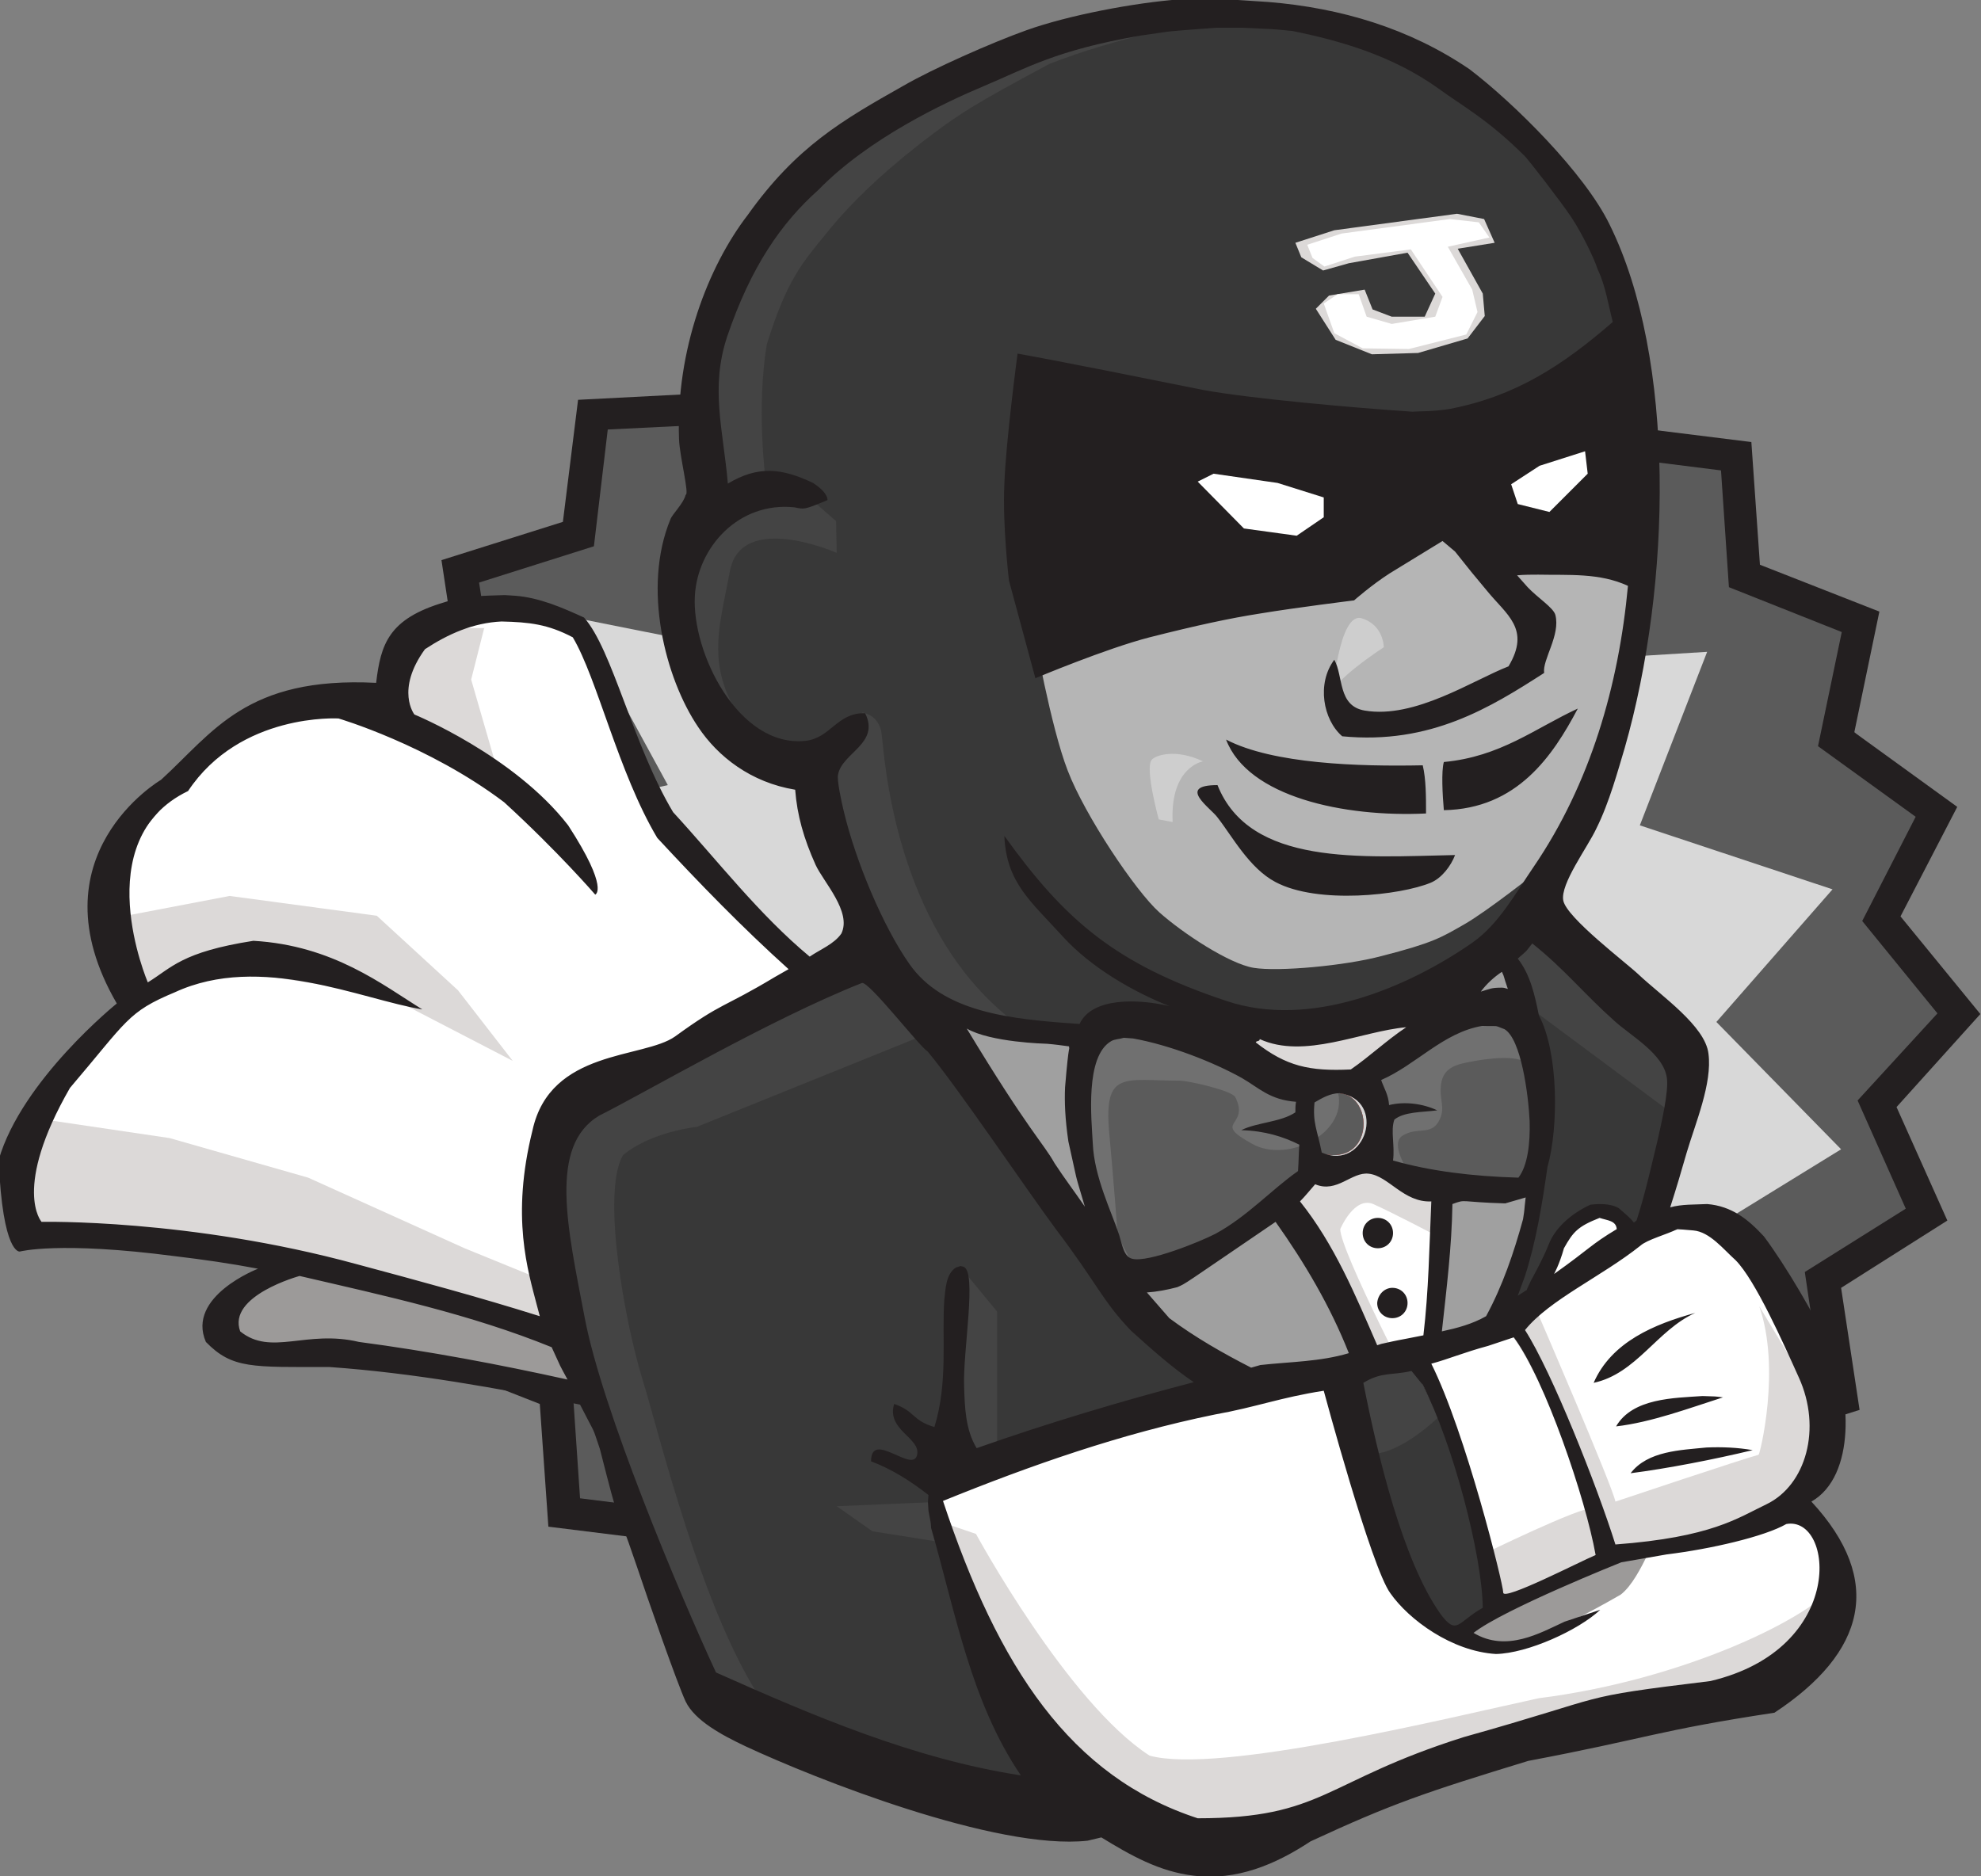 <?xml version="1.0" encoding="utf-8"?>
<!-- Generator: Adobe Illustrator 19.1.0, SVG Export Plug-In . SVG Version: 6.00 Build 0)  -->
<svg version="1.1" id="Layer_1" xmlns="http://www.w3.org/2000/svg" xmlns:xlink="http://www.w3.org/1999/xlink" x="0px" y="0px"
	 viewBox="155.6 -130.8 300.2 284.4" style="enable-background:new 155.6 -130.8 300.2 284.4;" xml:space="preserve">
<rect x="155.6" y="-130.8" width="300.2" height="284.4" fill="#808080" stroke="none"/>
<style type="text/css">
	.st0{fill:#5B5B5B;}
	.st1{fill:#231F20;}
	.st2{fill:#D8D8D8;}
	.st3{fill:#9C9A99;}
	.st4{fill:#FFFFFF;}
	.st5{fill:#DCD9D8;}
	.st6{fill:#A0A0A0;}
	.st7{fill:#B5B5B5;}
	.st8{fill:#383838;}
	.st9{fill:#CECECE;}
	.st10{fill:#444444;}
	.st11{fill:#D33833;}
	.st12{fill:#707070;}
</style>
<path class="st0" d="M244.1-68.4v18.7L226-45l2.7,19.6l-15.2,8.8L220,1l-11,13.2l10.5,14.3l-8,15.8l14,9.5L223,72.5l17.5,8.4
	l1.5,15.8l19.2,3.5l133.5-8.1l41.5-11.2L432,61.2l15-7.4l-7-18.9l11.5-10.8L440,8l7.5-16L434-22.7l2.2-14.3L419.9-46l-2.4-14.8
	L396.3-65l-132.8-4.7L244.1-68.4z"/>
<path class="st1" d="M333-102.3l14.6,12.5l17.8-7.2l10.8,15.6l19.2-2.5l6.3,17.7l19.3,2.4l1.3,18.6l18.1,7.1l-3.8,18.3l15.6,11.3
	l-8.6,16.6l12.1,14.8L443,37l7.7,17.2l-16.1,10.2l2.8,18.5L419,88.7l-2.3,18.5l-19.4,1l-7.2,17.2l-19.1-3.9l-11.6,14.8l-17.4-8.5
	l-15.2,11.4l-14.6-12.5l-17.8,7.2l-10.8-15.6l-19.2,2.5L258,103l-19.3-2.4L237.4,82l-18.1-7.1l3.8-18.3l-15.6-11.3l8.6-16.6
	l-12.1-14.8L216.9,0l-7.7-17.2l16.1-10.2l-2.8-18.5l18.4-5.8l2.3-18.5l19.4-1l7.2-17.2l19.1,3.9l11.6-14.8l17.4,8.5L333-102.3z
	 M332.9-96l-14.4,10.8l-16.5-8l-11,14l-18.1-3.7l-6.8,16.3l-18.4,0.9L245.6-48l-17.4,5.5l2.7,17.5l-15.3,9.6l7.3,16.3l-12.1,13.2
	l11.4,14L214,43.9l14.8,10.7l-3.6,17.3l17.1,6.7l1.2,17.7l18.3,2.3l5.9,16.8l18.2-2.3l10.3,14.8l16.9-6.8l13.9,11.8l14.4-10.8
	l16.5,8l11-14l18.1,3.7l6.8-16.3l18.4-0.9l2.1-17.5l17.4-5.5L429.1,62l15.3-9.6L437.1,36l12.1-13.2l-11.4-14l8.1-15.8l-14.8-10.7
	l3.6-17.3l-17.1-6.8l-1.2-17.7l-18.3-2.3l-5.9-16.8l-18.2,2.3L363.6-91l-16.9,6.8L332.9-96z"/>
<path class="st2" d="M301.8,115.4L293,88.5l-29.6,7.6l4-27.7l-24.4-4l6.2-13.7L226.4,26l25.5-15.5l-20-16.7l24.9-5.6L243-37.1
	l46.7,9.3l6.3-37.3l24.6,17.4l18.7-22L354-44.9l27.1-13.1l2.4,27.9l30.8-1.9L404.1-5.7L433.3,4l-17.6,20.1l18.9,19.3l-24.2,14.9
	l4.6,15l-30.4,12.1l1.9,21L358.5,94l-13.2,25.1l-20.1-21.6L301.8,115.4z"/>
<path class="st3" d="M199.7,61.2l-9.3,6l0.7,5.4l15,2.3l22,3.6l16.1,2.4l-2.1-8.3L199.7,61.2z"/>
<path class="st4" d="M278.3,17.3L258.3-1L248-21l-3.9-13.3l-5.5-4.3l-18.7,3l-5,10.3l-18.3,2.6l-13.7,11l-9.3,11.1l2,22.4L164,34.9
	l-5,16.8l4.7,5l30,3.4l29.7,4.3l18.3,8.1L278.3,17.3z"/>
<path class="st5" d="M240.7,70.7l-32.3-9.5L171,55.1l-10.7,1.6L159,38.4l22.3,3.3l21,6L226,58.4l14.7,6V70.7z"/>
<path class="st5" d="M174.7,8l15.7-3l22.3,3L225,19.3l8.3,10.7L214,20l-25.3-4l-11,4L174.7,8z"/>
<path class="st5" d="M229-35.7l-2,7.9l3.7,12.8l-16.3-7.7l4.7-12.9H229z"/>
<path id="path128" class="st6" d="M299.1,24.1c6.7,0.5,22.5,1.4,33.7,0.5c6.8,8.7,34.1,55,32.4,60.8c-12.1-0.5-26.3-9.1-35.4-17.5"
	/>
<path id="path28" class="st7" d="M375.8,20l-16.7,2.5L336.6,25l-14.6,0.4L307.9,25l-10.8-3.3l-9.6-10.4L280-10l-1.7-4.6l-10-3.3
	l-5.8-9.6l-4.2-13.7l4.6-12.1l10.8-3.8l8.8,4.2l4.2,9.2l5-0.8l1.7-2.1l-1.7-9.6l-0.4-12.1l2.5-16.7l-0.1-9.5l7.6-12.1l13.3-9.6
	l23.3-10l25.8,3.8l22.5,16.3l10.4,16.7l6.7,12.1l1.7,30l-5,25.8l-9.2,22.9l-8.8,12.1"/>
<path id="path30" class="st8" d="M361.6,92.1l-59.6,2.5v10l13.9,34.6l-11.4,3.3l-41.7-14.2l-2.9-5l-9.3-46.7L246.2,48l-2.1-6.7
	l33.3-22.9l10.4-4.2l9.2,11.3l7.9,7.1l18.3,25.8l3.8,4.6l4.1,8.2l35,18.4L361.6,92.1"/>
<path id="path40" class="st9" d="M357.5-25.4c0,0,1-12.6,4.4-11.7c3.4,1,3.4,4.4,3.4,4.4S357-27.3,357.5-25.4"/>
<path id="path54" class="st10" d="M297.1,25.5L261.2,40c0,0-6.9,0.7-11.2,4.3c-3.3,5.7,0.3,25.4,3,34.1c2.7,8.7,11.3,45,23,54.2
	l-16-7.1l-6.7-26.6l-14.6-34.4l2.7-26L285,13.8L297.1,25.5"/>
<path id="path56" class="st10" d="M301.1,61.2l5.6,6.8v25H300c0,0-0.8-17.5-0.8-19.6s0.8-9.6,0.8-9.6"/>
<path id="path58" class="st10" d="M301.2,96.7l-18.8,0.8l5.4,3.8l13.3,2.1"/>
<path id="path62" class="st8" d="M369.6,92.5l23.3-1.3c0,0,9.6-24.2,9.6-25.4s8.3-35,8.3-35l-18.8-19.6L388.3,8l-10,10v38.8
	L369.6,92.5"/>
<path id="path66" class="st10" d="M380.4,16.7l29.2,21.7l0.8-10L388.3,8L380.4,16.7"/>
<path id="path116" class="st6" d="M388.2,53.8c-1.4,10.8-10.6,26.2-18.6,33.8c4.6-8.4,2.8-66,4.6-67.6s9.7-6.2,9.7-6.2
	S391,39.2,388.2,53.8z"/>
<path id="path76" class="st4" d="M368.6,89.2l-9.2-23.3l-9.6-13.8c0,0,2.1-5.8,5-5.8c2.9,0,9.6,0,9.6,0l9.2,3.3L372.8,65L368.6,89.2
	"/>
<path id="path78" class="st5" d="M370.4,81.3c0,0-11.7-22.5-11.7-25.8c0,0,2.1-5,5-3.8c2.9,1.3,9.2,4.6,9.2,4.6v-7.9l-14.2-2.9
	l-9.6,1.3L365.4,85l3.3,0.4"/>
<path id="path84" class="st0" d="M384.6,49c-7.1-0.2-13.7-1.1-19.3-2.7c0.4-2.3,0.6-5.7,1.2-7.4c4.5-2.4,1.2-2.3-1.2-1.7
	c-0.1-1.6-1.6-3.9-2.1-5.2c4-1.4,15.5-10.9,20.8-7.8c2.5,1.5,4.7,10.1,4.9,14.2c0.2,3.4-1.5,8.6-2.9,10.4"/>
<path id="path88" class="st0" d="M353.2,36.6c0.5,7.8,1.2,10.1,1.1,11.4c-4,2.8-10,6.8-14.7,9.4c-2.3,1.2-9.2,5.4-11.6,4.8
	c-1.4-0.3-3.5-2-4-3.6c-1.2-3.4-4.2-10.3-4.4-15.4c-0.3-6.5-0.4-20.3,6.6-19c5.6,1.1,11.1,3.4,15.4,5.8c2.7,1.5,7.4,4.6,11.4,4.9"/>
<path id="path92" class="st11" d="M355.4,43.9c-0.6-3.5-1.3-4.5-1.1-7.6C363.8,30,365.5,47,355.4,43.9"/>
<path id="path94" class="st0" d="M355.4,43.9c-0.6-3.5-1.3-4.5-1.1-7.6C363.8,30,365.5,47,355.4,43.9z"/>
<path id="path96" class="st12" d="M369,46.7c0,0-2.9-4.2-0.8-5.4c2.1-1.3,4.2,0,5.4-2.1s0-3.3,0.4-5.8c0.4-2.5,2.5-2.9,4.6-3.3
	c2.1-0.4,7.9-1.3,8.8,0.8l-2.5-7.5l-5-1.7L364,30.9l-0.8,4.6v9.2"/>
<path id="path98" class="st12" d="M325.3,60.5c-0.5-6.5-1-13-1.6-19.5c-0.9-9.7,2.3-8,10.7-8c1.3,0,7.9,1.5,8.4,2.5
	c2.3,4.6-3.8,3.6,2.6,7.1c5.4,3,15-1.8,12.8-8.4c-1.2-1.5-6.4-0.5-8.2-1.4c-3.3-1.7-6.5-3.4-9.8-5.1c-4.1-2.1-13.7-5.3-18.1-2.3
	c-11.2,7.6,0.7,26.6,4.7,34.6"/>
<path id="path126" class="st5" d="M368,26.5c-3,1.9-4.6,3.5-7.4,5.5c-6.3,0.3-10.4-1.1-15-4.7c0.1-0.3,0.5-1.5,0.6-1.8
	c6.8,3,17.8-0.8,24.6-1.4"/>
<path id="path132" class="st9" d="M330.1-15.6c0.5-0.7,3.6-1.8,7.8,0.2c0,0-5,0.8-4.6,9.2l-2.1-0.4C331.2-6.6,329.1-14.2,330.1-15.6
	"/>
<path class="st8" d="M402.7-69.7l-35.7,10.1h-37.1l-21,9.9l3.4,14.7c0,0,2.5,14.3,5.1,21c2.6,6.8,10.3,18.3,13.9,21.5
	s10.6,7.8,14.3,8.4s13.8-0.3,19.4-1.8c7.8-2,9-2.8,12.5-4.8s10.8-7.8,10.8-7.8l-15.2,19l-16.7,4.7l-35.7,1l-18.5-3.4l-10-7.1
	c0,0-6.1-6.8-9.6-15.3c-3.8-9.3-3.1-19.7-3.8-18.2c-1.3,2.8-14.1-4.3-14.1-4.3l-6.3-22.9l4.7-11l-0.3-20l6.9-18.5l9.4-12.8l25.7-15
	l18-6.7l26.3,0.4l19.3,4.9l16.2,11l13.1,17.5L402.7-69.7z"/>
<path class="st10" d="M271.6-58.2c0,0-1.4-10.8,0.2-20.4c3-9.7,5.4-12.4,9-16.8c3.6-4.5,8.3-9,14.2-13.6c5.9-4.6,8.6-6.2,19.6-12.1
	c10.1-4,22.5-6.3,22.5-6.3l-18.7,1.2l-27.9,12.4l-17.9,16.7l-7.7,11.8L261.2-65l5,8.8L271.6-58.2z"/>
<path id="path46" class="st10" d="M282.4-47c0,0-14.5-6.4-16.2,2.8c-1.7,9.2-4.2,15.5,3.7,25.1l-5.4-1.7l-5-12.9l-1.7-12.5l9.6-10
	l10.8,0.8l4.1,3.6"/>
<path id="path38" class="st10" d="M280.8-17.5l5.5-5.3c0,0,2.5,0.3,2.9,3.2c0.4,2.9,1.7,29.2,19.6,43.3c1.6,1.3-13.3-2.1-13.3-2.1
	L282.1,0.9"/>
<path class="st4" d="M395.6,53.3l-4,3.9l-1.2,4.1l0.2,2.8l7.8-3.8l2.9-3l-0.4-3.4l-2.1-1L395.6,53.3z"/>
<path class="st8" d="M372.3,74.8l11.7,36.7c0,0-7.2,6.1-9.8,5.3c-2.5-0.8-16.9-38.4-16.9-38.4L372.3,74.8z"/>
<path class="st10" d="M371,72.6l4.2,9.8c0,0-7.6,8.4-13.4,7.1l-4.5-11L371,72.6z"/>
<path class="st4" d="M357.3,78.4c0,0,8.4,24.7,15.6,37c6.5,1.9,15.1,2.5,20.8-0.8c8.5-5.6,10.1-7.7,11.6-9.8
	c5.4-2.1,18.5-5.5,22.2-5.8c3.1,0.4,6.7,1.6,7.1,11.9c-3.6,15.5-40.8,19.9-82.6,33.9c-20,3.7-37.5-1-41.9-8.2
	c-4.3-7.2-9.6-24.4-9.6-24.4l-3.4-17l4.2-2.3l32.3-9.4L357.3,78.4z"/>
<path class="st5" d="M299.1,100.2l4.4,1.5c0,0,13.9,25.6,26.3,33.6c10.4,2.9,45.6-5.8,59-8.7c21.5-2.7,41.4-12,45.7-18
	c7.1,9.4-17.8,20-50,23.9c-20.2,10-49,16.4-54.7,15.5C310.5,149.3,299.1,100.2,299.1,100.2z"/>
<path class="st4" d="M417,55.1l13.3,22.3l-1.5,14.8l-29.8,8.1c0,0-17.5,9.6-18.2,11.5C380.5,93.5,369,75.1,369,75.1l8.1-3.4l6.9-0.2
	l11.2-8.8l12.2-6.9L417,55.1z"/>
<path class="st5" d="M422.2,67.2l7.3,12.1l2,7.2L427,97.7l-7,3.2l-12.3,2.2l-7.2,1.7l-10.1,5l-8.4,2l-1.7-7c0,0,14.9-7.3,16.7-7
	c0,0-9.9-25.6-13.3-27c0.2-1.3,0.7-1.5,1.7-2.1c1.2-0.3,2.1-0.4,3.3-0.3c0,0,11.2,25.9,11.7,28.4c0,0,19.7-6.6,21.7-7.1
	C422.3,89.6,425.5,76.7,422.2,67.2z"/>
<path class="st3" d="M405.3,104.8c-1,2-2.4,4.8-4.1,6.1c-11.1,6.4-16.7,8.2-21.4,7.1c-10.6-2.4,15.9-10.9,17.3-11.5L405.3,104.8z"/>
<path class="st1" d="M343.2-130.8l4.6,0.3c11,0.9,21.4,4,30.5,10.2c6.7,5.1,17.4,15.7,21.2,23.5c10.1,20.4,9.4,54.6,2.3,79.4
	c-1,3.3-2.3,8.2-4.3,12.2c-1.3,2.8-5.5,8.4-5,10.9c0.5,2.6,9.5,9.4,11.4,11.2c3.5,3.3,10.1,7.8,10.6,12c0.6,4.5-2,10.6-3.3,15
	c-0.8,2.8-1.6,5.5-2.5,8.3c1.8-0.5,3.7-0.4,5.6-0.5l0,0c3.7,0.3,6.2,2.3,8.6,4.9c3.3,4.4,7.8,12.1,10,16.9c3.2,6.8,4,19.4-2.8,23.3
	c11.1,12,8.2,22.9-5.6,32c-17.8,2.7-19.3,3.9-37.3,7.3c-15.7,4.8-20.7,6.5-33,12.2c-5.3,3.5-11.2,6-17.7,5.2
	c-5.2-0.6-9.6-3.1-14-5.8l-2.1,0.5c-13.8,1.5-41.3-9.4-51.8-14.3c-3.6-1.7-7.7-3.9-9.1-6.8c-1.3-2.8-5.8-15.7-7.4-20.5
	c-4-11.8-2.2-4.5-5.6-17.8c-1.3-3.8-0.4-1.6-3-6.7c-12.6-2.5-25.2-4.8-38-5.7c-11.7,0-14.7,0.3-18.7-3.8c-3-6.9,7.9-11.1,7.9-11.1
	c-4.2-0.8-8.4-1.4-12.6-1.9c-17.6-2.3-23.5-0.7-23.5-0.7s-2.6,0.5-3.2-13.9c3.5-12.1,17.9-23.7,17.9-23.7
	C160.3-1.1,180-12.6,180-12.6c7.9-7.2,12.9-15.7,32.6-14.7c0.7-5.9,1.9-9.7,10.3-12.2c3-1,6.1-1,9.2-1.1h0l1.6,0.1
	c3.7,0.3,7.1,1.8,10.4,3.3c4.3,4.8,7.4,19.3,13.5,29.5c6.8,7.4,13,15.5,20.7,21.9c1.6-1.1,3.7-1.9,4.8-3.5c1.6-3.3-2.7-7.8-3.9-10.4
	c-1.8-4-2.8-7.5-3.1-11.4c-6.7-1.1-11.7-5-14.7-9.5c-5-7.4-8.5-21.1-4.2-31.5c0.3-0.8,2-2.4,2.3-3.7c0.6,0-0.9-5.8-1-8.4
	c-0.5-13.5,4.4-26.2,10.4-34c7.4-10.4,14.4-14.4,23.6-19.6c4.5-2.6,13.3-6.5,18.6-8.4c6.4-2.3,16.5-4.2,23.3-4.7
	C340.3-130.8,337.4-130.8,343.2-130.8L343.2-130.8z M356.2,80L356.2,80c-6.5,1-10.3,2.5-16.5,3.6l0,0l0,0
	c-14.2,2.9-27.9,7.7-41.2,13.1c8.4,25.3,19.3,41.8,38.6,48.1c19.1,0,19.1-5.6,40.3-12.3c23.2-6.5,16.1-5.9,37.4-8.5
	c20.7-4.9,18.7-25.1,11.5-23.8c-3.3,1.9-11.5,3.8-18.1,4.6l-6.9,1.2c0,0-17.8,7.1-22.4,10.7c5,3,10.1,0,13.8-1.7l5.4-1.8
	c-3.3,3.1-11,6.6-15.8,6.7c-6.7-0.4-13.2-5.2-16-9.2C363.4,106.8,356.2,80,356.2,80L356.2,80z M286.2,18.2
	c-13.9,5.5-32.8,16.6-39.8,20.1c-7.7,4.6-4.8,17-2.2,30.6c2.6,13.8,14.2,41.5,19.9,53.8c14.8,6.6,30,13.1,46.2,15.6
	c-7.6-11.2-9.9-24.7-13.6-37.5c-0.1-1.3,0-0.4-0.4-2.6c-0.1-1.7-0.1-0.9,0-2.4c-2.7-2.1-5.5-3.9-8.7-5.1c0-4.9,6.5,2.1,7-1.1
	c0.4-2.5-4.7-3.7-3.5-7.6c3.2,1.1,2.7,2.5,6.1,3.5c2.1-6.8,1.1-13.6,1.5-19.3c0.2-1.6,0.2-3.9,1.8-4.9c0.5-0.1,0.2-0.1,0.7-0.2
	l0.4,0.1c2.1,0.7-0.1,12.8,0.1,18.1c0.1,3.2,0.2,6.6,1.9,9.4c10.8-3.8,21.8-7.1,32.9-10c-3.4-2.3-6.5-5.1-9.5-7.8
	c-4.4-4.6-5.1-7.1-11.4-15.4c-4.8-6.5-14.6-21.1-19.4-26.9C294.9,27.8,287.2,17.8,286.2,18.2L286.2,18.2z M369.5,77
	c-3,0.7-4.5,0.1-7.3,1.8c2.2,11.2,6,26.9,11.6,34.9c2.6,3.6,2.7,1.3,6.5-0.8c-0.1-8-4.5-24.8-9.1-33.8L369.5,77z M385,71.9l-3.9,1.3
	c-3.7,1-6,2-8.6,2.7c5.2,10.4,10.9,33.4,10.9,34.7s11.6-4.7,14-5.7C395.9,96.4,389.7,78.2,385,71.9L385,71.9z M409.8,55.5
	c-1.6,0.8-4.6,1.6-5.6,2.5c-5.9,4.7-13.8,8.2-17.5,12.8c4.1,6.4,10.9,23.6,13.7,32.5c14.6-1.1,18.5-4,22.9-6.1
	c6-2.9,8.4-11.5,4.9-19.2c-2.3-5.1-6.6-14.8-9.6-17.8c-1.8-1.6-3.9-4.3-6.4-4.5L409.8,55.5z M414.2,88.6c2.4-0.1,4.7,0,7,0.4
	c-5.8,1.4-13,2.8-18.5,3.5C405.3,89.1,410.3,89,414.2,88.6L414.2,88.6z M413.6,80.8c2.5,0.1,1.4,0,3.1,0.2c-5,1.6-10.9,3.8-16.2,4.4
	C403,81.1,409.3,81.1,413.6,80.8L413.6,80.8z M412.5,68.2L412.5,68.2L412.5,68.2c-5.8,2.6-8.9,9.2-15.4,10.6
	C399.8,72.6,406.3,69.9,412.5,68.2L412.5,68.2z M201,62.6L201,62.6c0,0-11,3-9,8.4c4.7,3.8,10-0.3,18,1.6
	c10.6,1.4,21.2,3.4,31.6,5.7c-1.5-2.8-0.7-1.2-2.4-4.9C226.9,68.4,213.9,65.6,201,62.6L201,62.6z M348.9,54.4
	c-14.4,9.8-13.5,9.3-14.9,9.9c-1.5,0.4-3.1,0.7-4.6,0.8l3.4,3.9c3.9,2.9,8.1,5.3,12.4,7.5l1.4-0.4c4.5-0.5,9.1-0.5,13.4-1.8
	C357.2,67.2,353.3,60.6,348.9,54.4L348.9,54.4z M363,47.1c-2.6-0.3-4.8,3-8.1,1.6c-0.8,0.9-1.5,1.8-2.3,2.6
	c5.2,6.5,8.4,14.2,11.7,21.8l0.6-0.2c3.6-0.8,1.4-0.3,6.4-1.3c0.8-6.7,0.9-13.5,1.2-20.3C368.3,51.5,366,47.4,363,47.1L363,47.1z
	 M366.6,64.4c1.3,0,2.3,1,2.3,2.3c0,1.3-1,2.3-2.3,2.3c-1.3,0-2.3-1-2.3-2.3C364.4,65.4,365.4,64.4,366.6,64.4L366.6,64.4z
	 M364.4,53.8c1.3,0,2.3,1,2.3,2.3c0,1.3-1,2.3-2.3,2.3c-1.3,0-2.3-1-2.3-2.3C362.1,54.8,363.1,53.8,364.4,53.8L364.4,53.8z
	 M386.8,50.7l-3.1,0.9c-7.1-0.2-5.8-0.7-8,0.1c-0.1,6.5-0.9,12.9-1.6,19.3c2.3-0.5,4.6-1.1,6.7-2.3c2.5-4.6,4.2-9.6,5.6-14.7
	C386.7,52.1,386.5,53.2,386.8,50.7L386.8,50.7z M231.6-36.6c-4.3,0.2-8.1,1.9-11.6,4.2c-4.5,6.2-1.6,9.9-1.6,9.9s15.1,6.2,23.3,16.8
	c6.3,9.7,4.1,10.5,4.1,10.5s-5.6-6.5-13.8-14c-11.5-8.7-25.1-12.7-25.1-12.7c0,0-14.9-0.9-22.8,11c-15.4,7.4-6.1,29-6.1,29
	c3.6-2.2,5.1-4.6,16-6.3c12.1,0.7,19.6,6.7,25.6,10.4c-9.2-1.5-24.5-8.6-37.5-2.6c-7.2,3-7.2,4.3-15.9,14.5
	c-8.8,15.3-4.3,20.3-4.3,20.3s22.4-0.5,47.7,6.4c9.3,2.5,18.6,5,27.8,7.9l-0.4-1.5c-1.4-5.4-4-13.5-0.7-26.7
	c2.7-12.3,16.8-10.8,21.6-14.2c7.3-5.3,7.1-4.2,15.1-9c0.7-0.4,1.4-0.8,2.1-1.2c-7-6.3-13.5-13-19.9-19.9
	c-5.9-9.9-9.1-24.2-12.8-30.4C238.6-36.2,235.8-36.5,231.6-36.6L231.6-36.6z M387.8,12.2c-1.2,1.5-0.5,0.8-2.2,2.3
	c1.9,2.4,2.6,5.6,3.2,8.6c3,5.6,3,17,1.3,23c-0.8,5.6-1.7,11.2-3.4,16.5l-1.1,3l1.4-0.9l0-0.1l0.6-1.3c0,0,1.8-3.2,2.7-5.5
	c0.9-2.3,3.1-4.5,6.3-6c3.3-0.4,4.4,0.6,4.4,0.6c1.6,1.4,1.6,1.4,2.2,2.1l0.4-0.3c1.3-4,2.2-8.1,3.2-12.2c0.5-2.3,1.7-7.3,1.4-9.4
	c-0.5-3.7-5.5-6.4-8-8.7C395.6,19.8,392.7,16.1,387.8,12.2L387.8,12.2z M398,53.8c-3.3,1.3-4,2.1-5.4,4.6c-0.7,2.5-1.5,3.9-1.5,3.9
	c5.5-3.9,5.5-4.4,9.5-6.8C400.5,54.2,399.2,54.2,398,53.8L398,53.8z M325.9,26.5c-0.6,0.2-1.4,0.2-1.9,0.5c-4,2.3-3,11.8-2.8,15.5
	c0.2,5.1,2.9,10.5,4,13.9c0.5,1.6,0.7,3.3,2,3.6c2.4,0.6,10.3-2.6,12.6-3.8c4.8-2.6,8.5-6.7,12.5-9.5c0.1-1.3,0.1-2.7,0.2-4
	c-2.4-1.2-5.2-2.1-8.8-2.2c2.4-1.2,6-1.2,8.2-2.7c0-0.5,0-1.1,0.1-1.6c-4-0.3-5.6-2.1-8.2-3.6c-4.3-2.4-10.9-5-16.5-6L325.9,26.5z
	 M302.1,25.1c9.3,15.4,11.7,17.5,13.3,20.4c1.5,2.3,3.1,4.4,4.6,6.6c-1.8-6.1-0.9-2.8-2.5-9.9c-0.5-3.4-0.6-6-0.5-8.2
	c0.6-7.3,0.7-5.3,0.6-6.2c-2.9-0.4-2.6-0.3-3.4-0.4l-0.1,0C314.1,27.4,305.7,27.2,302.1,25.1L302.1,25.1z M380.2,24.7L380.2,24.7
	c-5.9,1-10,5.9-15.3,8.2c0.4,1.2,1.1,2.2,1.2,3.8c2.4-0.6,5.2-0.2,7.3,0.8c-2.4,0.3-5,0.2-6.5,1.4c-0.6,1.7,0.1,3.9-0.2,6.2
	c5.6,1.6,12,2.4,19,2.6c1.4-1.8,1.8-5.2,1.7-8.6c-0.2-4.1-1.3-12.4-3.8-13.9C381.8,24.5,382.9,24.8,380.2,24.7L380.2,24.7z
	 M358.6,34.9L358.6,34.9c-1.4,0-2.6,0.7-3.8,1.4c-0.3,3.1,0.4,4.1,1.1,7.6C362.6,46.8,365.8,35.9,358.6,34.9L358.6,34.9z
	 M368.7,24.9c-6.8,0.6-15.4,4.9-22.2,1.8c0,0.4-0.5,0.2-0.6,0.5c4.6,3.6,8.1,4.4,14.4,4.1C363.2,29.3,365.7,26.9,368.7,24.9
	L368.7,24.9z M339.9-126.6c-8.9,0.7-5.1,0.3-11.5,1.2c-12.8,2.2-17.4,5-23.6,7.6c-6.2,2.6-17.6,8-25.2,15.8
	c-5.6,5-10.2,11.6-13.8,22.2c-2.6,7.8-0.6,14.2,0.1,22.3c4.5-2.7,8.1-2.4,12.9-0.1c1.1,0.7,2.2,1.7,2.2,2.6c-3.6,1.5-3.5,1.4-5,1.1
	c-8.5-0.9-14.7,6.1-15.1,13.4c-0.5,8.6,6.6,23,16.7,22c3.9-0.4,4.8-4.3,9.1-4.2c2.3,4.6-3.5,6-4.1,9.3c-0.2,0.8,0.5,4.1,0.9,5.7
	c1.8,7.5,5.9,17.3,9.9,23c5.1,7.3,15.1,8.4,25.8,9.1c1.9-4.1,9-3.8,13.6-2.7c-5.5-2.2-11.8-5.8-16.1-10.5c-4.9-5.4-8.6-8.2-8.9-15.3
	c9.2,12.8,16.8,19.4,33.6,25c12.7,4.3,27.5-2,37.3-8.8c4-2.8,6.5-7.4,9.3-11.5c8.6-12.6,12.9-27.5,14.3-42.6c-4.3-2-9-1.6-13.6-1.7
	c-1,0-2.1,0-3.2,0.1l1.6,1.8c1.5,1.6,3.9,3.1,4.2,4.2c0.8,3.1-2,6.8-1.7,8.8c-8.1,5.2-17.2,10.9-30.6,9.6c-2.9-2.5-3.9-8-1.2-11.6
	c1.4,2.5,0.5,7,4.6,7.7c7.6,1.3,16.4-4.6,21.8-6.7c3.4-5.7-0.3-7.8-3.3-11.5c-3.1-3.7-1.5-1.8-4.8-5.9l-1.9-1.6c0,0-4.9,3-8,4.9
	c-2.8,1.8-5.4,4.1-5.4,4.1s-8.9,1.1-14.3,2c-4.5,0.7-9.6,1.8-16.7,3.6c-6.6,1.7-17.3,6.2-17.3,6.2l-4-14.8c0,0-1-8.4-0.7-14.6
	c0.2-6.3,2-19.8,2-19.8s3.8,0.6,28.1,5.5c7,1.3,22.7,2.7,31.7,3.3c1.7-0.1,2.9,0,5.6-0.4c10-1.9,17.2-6.6,24.8-13.2
	c-0.7-2.7-1.1-5.5-2.3-8c-0.5-1.6-2.4-5.5-4-7.9c-1.6-2.4-6.5-8.7-7-9.2c-5.6-5.6-9.6-7.7-13-10.2c-7.2-5.2-15.4-7.4-22.2-8.8
	c-4.2-0.4-1.7-0.2-7.7-0.5L339.9-126.6z M340.1-11.8c4.9,12.3,21.8,10.9,36,10.6c-0.6,1.6-2,3.5-3.7,4.2c-4.6,1.9-17.1,3.3-23.5-0.1
	c-4-2.1-6.6-7-8.8-9.8C339.1-8.3,333.8-11.8,340.1-11.8z M341.4-18.7c7.1,3.7,20.1,4.1,29.8,3.9c0.5,2.1,0.5,4.7,0.5,7.3
	C359.3-6.9,344.7-10,341.4-18.7z M394.7-23.4c-3.8,7.2-9.2,15.2-20.3,15.4c-0.2-2.3-0.4-5.9,0-7.3C383-16.1,388.2-20.4,394.7-23.4z
	 M383.2,16.5c-1.2,0.8-2.3,1.8-3.2,3c1.4-0.4,1.5-0.6,3.2-0.6c0.3,0,0.6,0.1,0.9,0.2C383.3,16.8,383.7,17.6,383.2,16.5L383.2,16.5z"
	/>
<g id="レイヤー_6">
	<path class="st4" d="M356.2-52.4v-3l-7-2.2l-9.7-1.4l-2.4,1.2l7,7.1l8,1.1L356.2-52.4z"/>
	<path class="st4" d="M396.2-59l-0.4-3.4l-6.9,2.2l-4.3,2.8l1,3l4.8,1.2L396.2-59z"/>
	<g>
		<path class="st5" d="M376.4-98.4l4.1,0.8l1.6,3.6l-5.6,0.9l3.8,6.8l0.3,3.4l-2.6,3.4l-7.5,2.2l-7,0.2l-5.5-2.2l-3-4.7L357-86
			l5.4-0.9l1.2,3l2.9,1.1h5l1.6-3.5l-4.2-6.2l-8.9,1.6l-3.9,1.1l-3.3-2l-0.9-2.2l5.9-1.9L376.4-98.4z"/>
		<path class="st4" d="M375.3-97.6l4.4,0.5l1.6,2.3l-6.3,1.4l3.7,6.5l0.8,3.4l-1.7,3.4l-8.7,2.2l-7-0.1l-4.3-2.3l-1.6-4.5l2.1-1.4
			h3.2l1.2,3.4l3.8,1.1l6.6-1.1l1.1-3l-4.8-7.2l-8.5,1.1l-4.6,1.5l-1.8-1.3l-0.8-2l5.2-1.7L375.3-97.6z"/>
	</g>
</g>
</svg>
